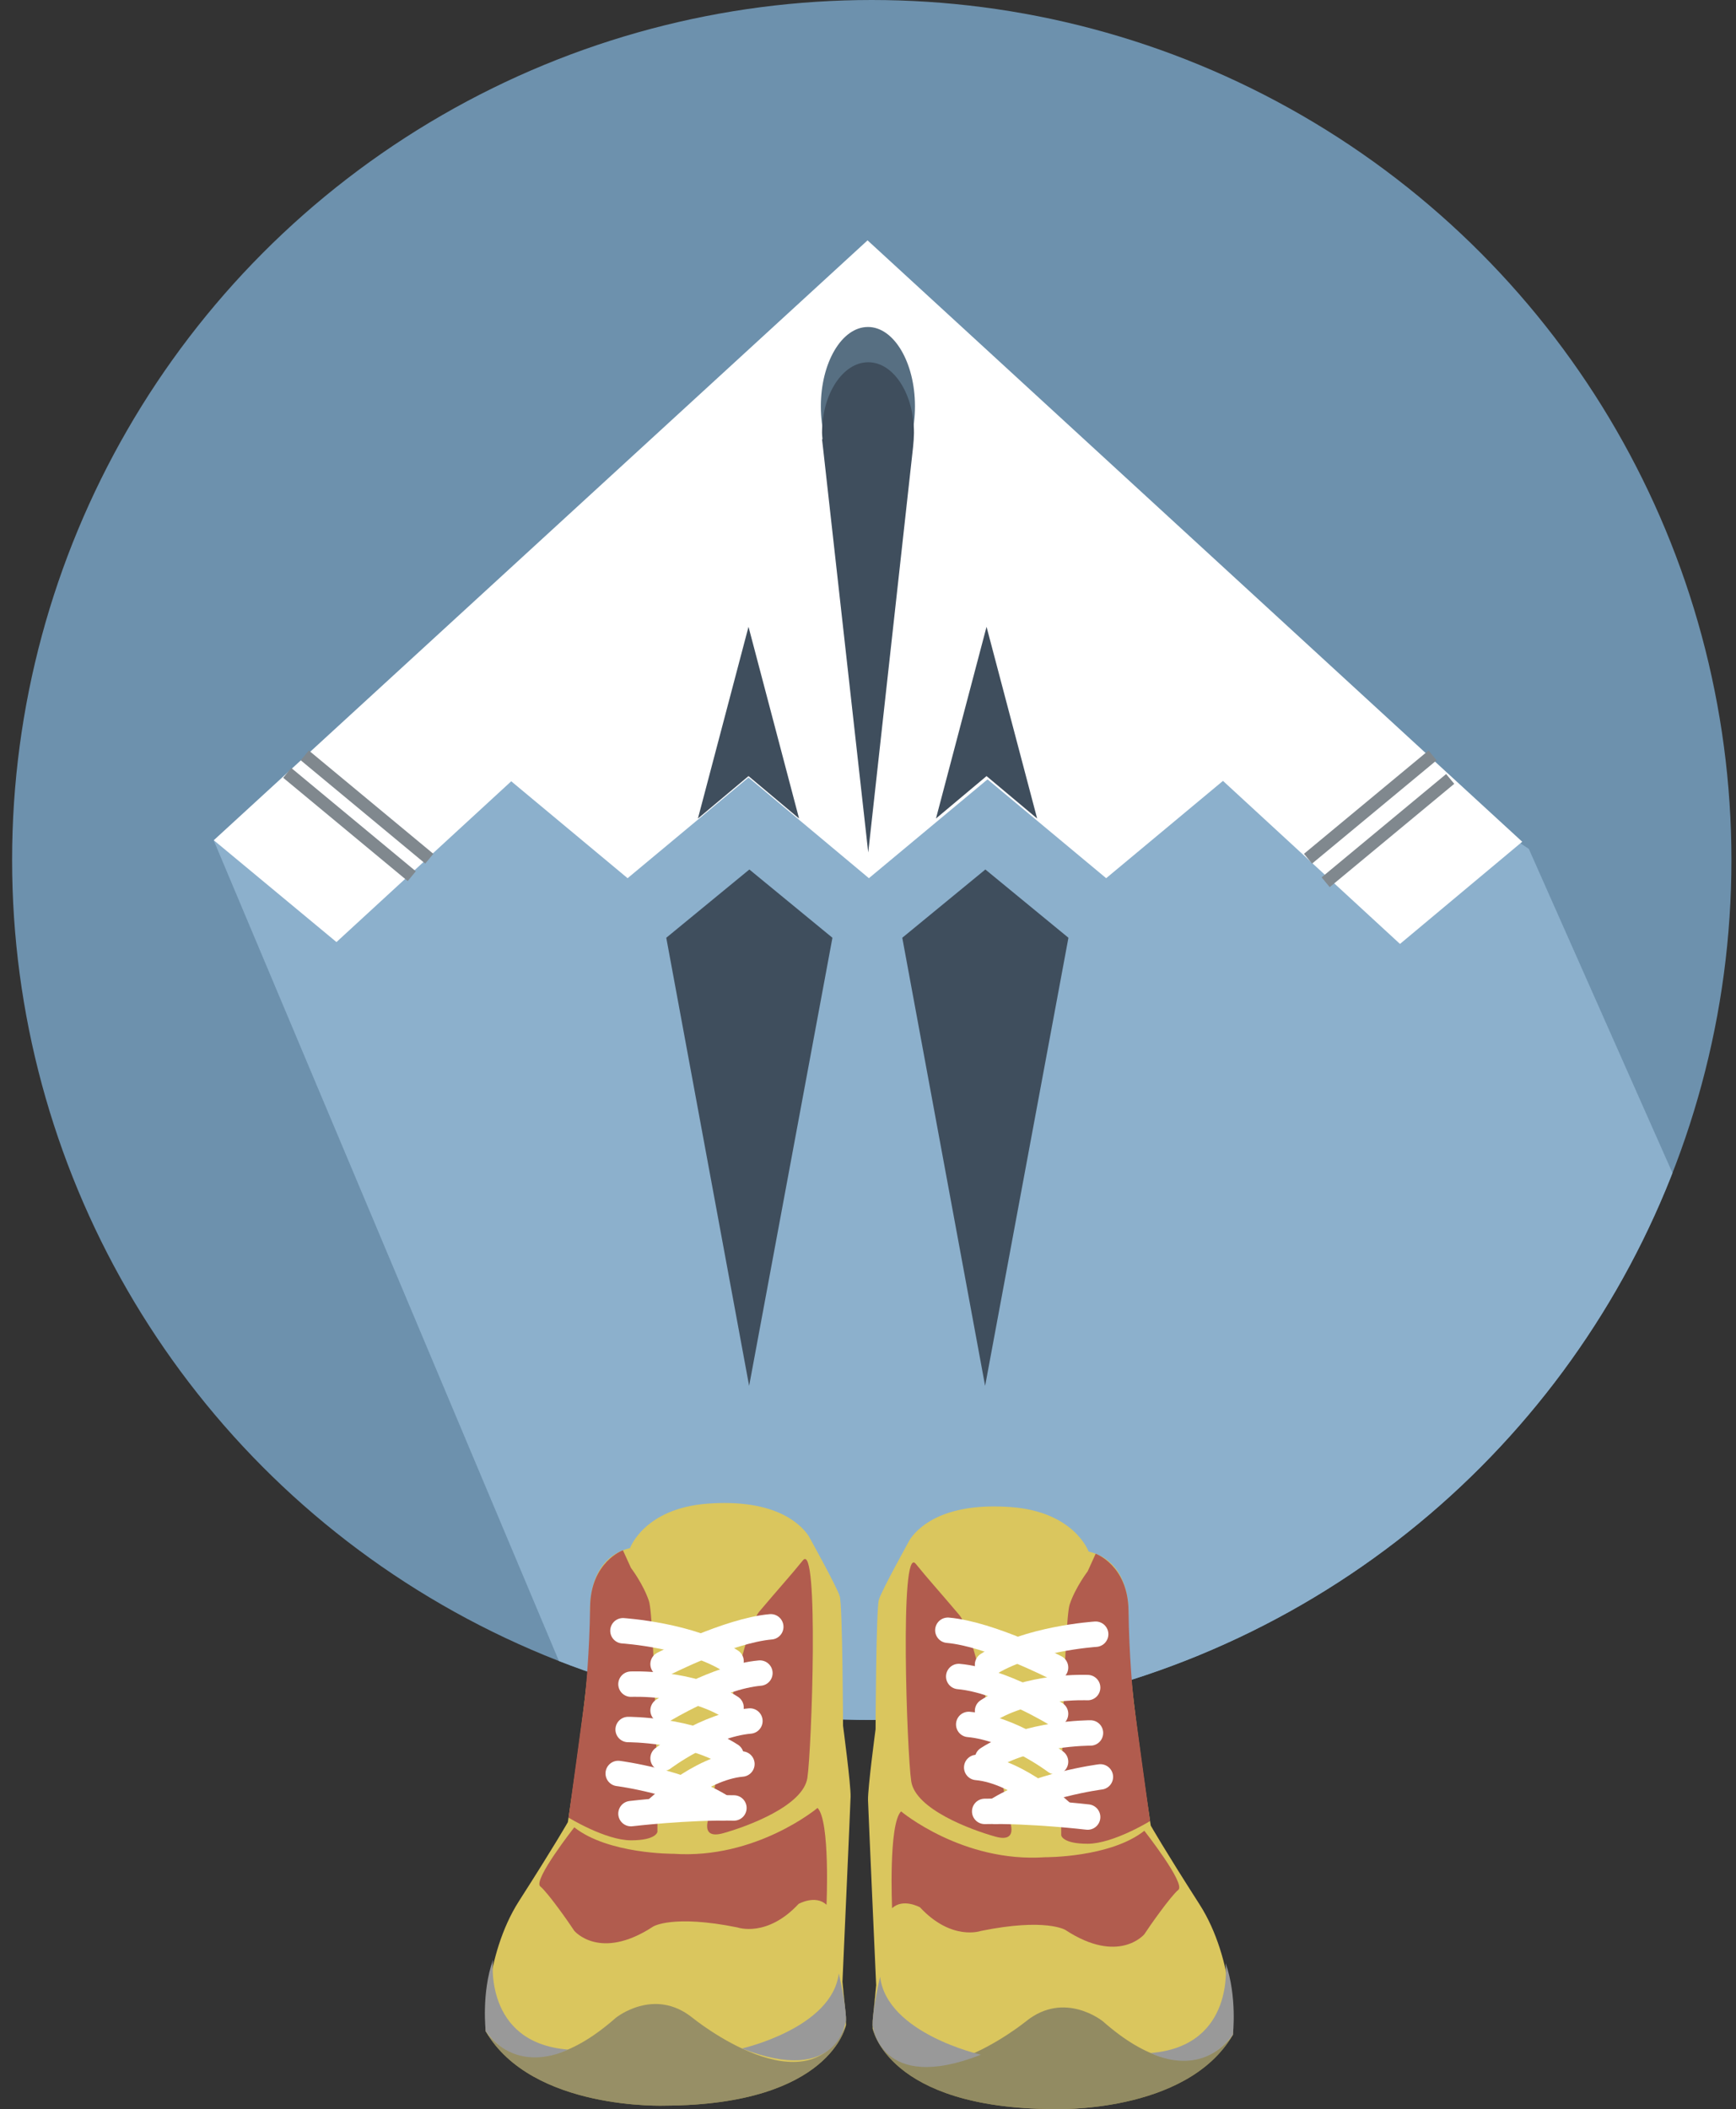 <?xml version="1.0" encoding="utf-8"?>
<!-- Generator: Adobe Illustrator 17.0.0, SVG Export Plug-In . SVG Version: 6.00 Build 0)  -->
<!DOCTYPE svg PUBLIC "-//W3C//DTD SVG 1.1//EN" "http://www.w3.org/Graphics/SVG/1.1/DTD/svg11.dtd">
<svg version="1.1" id="Layer_1" xmlns="http://www.w3.org/2000/svg" xmlns:xlink="http://www.w3.org/1999/xlink" x="0px" y="0px"
	 width="136.687px" height="166.005px" viewBox="0 0 136.687 166.005" enable-background="new 0 0 136.687 166.005"
	 xml:space="preserve">
<rect x="0" y="0" width="136.687" height="166.005" fill="#333333" stroke="none"/>
<g>
	<circle fill="#6D91AD" cx="68.64" cy="67.687" r="67.687"/>
	<g>
		<defs>
			<circle id="SVGID_1_" cx="68.64" cy="67.687" r="67.687"/>
		</defs>
		<clipPath id="SVGID_2_">
			<use xlink:href="#SVGID_1_"  overflow="visible"/>
		</clipPath>
		<polygon clip-path="url(#SVGID_2_)" fill="#8CB0CC" points="16.832,66.159 57.485,162.755 151.835,137.764 120.375,66.813 
			77.686,38.221 		"/>
	</g>
	<g>
		<defs>
			<circle id="SVGID_3_" cx="68.64" cy="67.687" r="67.687"/>
		</defs>
		<clipPath id="SVGID_4_">
			<use xlink:href="#SVGID_3_"  overflow="visible"/>
		</clipPath>
	</g>
	<g>
		<defs>
			<rect id="SVGID_5_" x="0" y="4.187" width="136.687" height="161.818"/>
		</defs>
		<clipPath id="SVGID_6_">
			<use xlink:href="#SVGID_5_"  overflow="visible"/>
		</clipPath>
		<g clip-path="url(#SVGID_6_)">
			<defs>
				<rect id="SVGID_7_" x="0" y="4.187" width="136.687" height="161.818"/>
			</defs>
			<clipPath id="SVGID_8_">
				<use xlink:href="#SVGID_7_"  overflow="visible"/>
			</clipPath>
			<g opacity="0.6" clip-path="url(#SVGID_8_)">
				<g>
					<defs>
						<path id="SVGID_9_" d="M68.707,159.649L68.707,159.649z"/>
					</defs>
					<clipPath id="SVGID_10_">
						<use xlink:href="#SVGID_9_"  overflow="visible"/>
					</clipPath>
				</g>
			</g>
			<path clip-path="url(#SVGID_8_)" fill="#DAC65E" d="M97.074,160.151c0,0,0.167-5.904-2.622-10.255s-3.846-6.211-3.846-6.211
				s-2.141-13.872-1.77-16.252c0,0,0.484-4.463-3.124-5.318c0,0-1.115-3.124-6.099-3.496c-4.983-0.372-7.14,1.339-7.958,2.529
				c0,0-2.232,4.016-2.455,4.76s-0.26,10.19-0.26,10.19s-0.623,4.668-0.595,5.588c0.028,0.921,0.641,14.56,0.641,14.56l-0.273,2.763
				l-0.006,0.64c0,0,1.172,6.276,14.184,6.35C82.891,165.999,93.411,166.427,97.074,160.151"/>
			<g opacity="0.6" clip-path="url(#SVGID_8_)">
				<g>
					<defs>
						<rect id="SVGID_11_" x="68.707" y="156.246" width="28.367" height="9.759"/>
					</defs>
					<clipPath id="SVGID_12_">
						<use xlink:href="#SVGID_11_"  overflow="visible"/>
					</clipPath>
					<path clip-path="url(#SVGID_12_)" fill="#636464" d="M68.986,156.246l-0.274,2.763l-0.005,0.64c0,0,1.172,6.276,14.183,6.35
						c0,0,10.521,0.428,14.184-5.848c0,0-3.18,5.16-10.237-1.06c0,0-3.012-2.454-6.052,0c0,0-9.121,7.419-12.078,0.558"/>
				</g>
			</g>
			<path clip-path="url(#SVGID_8_)" fill="#999999" d="M96.498,154.507c0,0,0.787,6.535-5.892,7.079c0,0,3.884,2.088,6.468-1.435
				C97.074,160.151,97.428,157.148,96.498,154.507"/>
			<path clip-path="url(#SVGID_8_)" fill="#999999" d="M69.297,155.586c0,0-0.599,2.507-0.59,3.82c0,0,0.559,5.44,8.528,2.315
				C77.236,161.721,69.84,160.061,69.297,155.586"/>
			<path clip-path="url(#SVGID_8_)" fill="#B15C4E" d="M90.101,144.094c0,0,3.273,4.165,2.678,4.649
				c-0.595,0.483-2.269,2.863-2.678,3.496c0,0-2.008,2.417-6.211-0.335c0,0-1.525-0.967-6.657,0.074c0,0-2.306,0.818-4.797-1.859
				c0,0-1.339-0.744-2.195,0.074c0,0-0.297-6.62,0.707-7.624c0,0,4.835,4.054,11.343,3.608
				C82.291,146.177,87.423,146.214,90.101,144.094"/>
			<path clip-path="url(#SVGID_8_)" fill="#B15C4E" d="M72.101,123.081c0.927,1.149,1.785,2.083,3.421,4.017
				c1.637,1.933,3.868,15.917,3.868,15.917s1.004,2.101-1.004,1.543s-6.304-2.175-6.638-4.351
				C71.413,138.031,70.822,121.495,72.101,123.081"/>
			<path clip-path="url(#SVGID_8_)" fill="#B15C4E" d="M83.555,142.286c0,0,0.223-14.667,0.669-16.006
				c0.447-1.339,1.414-2.603,1.414-2.603l0.632-1.388c0,0,2.542,0.912,2.586,4.473c0.044,3.561,0.344,6.598,0.43,7.32
				c0.087,0.722,1.265,9.249,1.265,9.249s-2.905,1.786-4.913,1.786c-2.009,0-2.083-0.67-2.083-0.67V142.286z"/>
			
				<path clip-path="url(#SVGID_8_)" fill="none" stroke="#FFFFFF" stroke-width="2" stroke-linecap="round" stroke-miterlimit="10" d="
				M85.638,143.015c0,0-4.388-0.521-8.107-0.446"/>
			
				<path clip-path="url(#SVGID_8_)" fill="none" stroke="#FFFFFF" stroke-width="2" stroke-linecap="round" stroke-miterlimit="10" d="
				M83.741,142.789c0,0-3.488-3.381-6.839-3.678"/>
			
				<path clip-path="url(#SVGID_8_)" fill="none" stroke="#FFFFFF" stroke-width="2" stroke-linecap="round" stroke-miterlimit="10" d="
				M86.642,139.854c0,0-5.095,0.655-8.256,2.708"/>
			
				<path clip-path="url(#SVGID_8_)" fill="none" stroke="#FFFFFF" stroke-width="2" stroke-linecap="round" stroke-miterlimit="10" d="
				M83.112,138.659c0,0-3.488-2.637-6.839-2.934"/>
			
				<path clip-path="url(#SVGID_8_)" fill="none" stroke="#FFFFFF" stroke-width="2" stroke-linecap="round" stroke-miterlimit="10" d="
				M85.861,136.395c0,0-4.944-0.016-8.105,2.037"/>
			
				<path clip-path="url(#SVGID_8_)" fill="none" stroke="#FFFFFF" stroke-width="2" stroke-linecap="round" stroke-miterlimit="10" d="
				M83.112,134.887c0,0-4.276-2.637-7.626-2.934"/>
			
				<path clip-path="url(#SVGID_8_)" fill="none" stroke="#FFFFFF" stroke-width="2" stroke-linecap="round" stroke-miterlimit="10" d="
				M85.638,132.825c0,0-4.721-0.217-7.882,1.835"/>
			
				<path clip-path="url(#SVGID_8_)" fill="none" stroke="#FFFFFF" stroke-width="2" stroke-linecap="round" stroke-miterlimit="10" d="
				M83.112,131.246c0,0-5.131-2.637-8.482-2.934"/>
			
				<path clip-path="url(#SVGID_8_)" fill="none" stroke="#FFFFFF" stroke-width="2" stroke-linecap="round" stroke-miterlimit="10" d="
				M86.27,128.623c0,0-5.353,0.343-8.514,2.396"/>
			<g opacity="0.6" clip-path="url(#SVGID_8_)">
				<g>
					<defs>
						<path id="SVGID_13_" d="M66.611,159.378L66.611,159.378z"/>
					</defs>
					<clipPath id="SVGID_14_">
						<use xlink:href="#SVGID_13_"  overflow="visible"/>
					</clipPath>
				</g>
			</g>
			<path clip-path="url(#SVGID_8_)" fill="#DAC65E" d="M38.244,159.88c0,0-0.167-5.904,2.622-10.255
				c2.789-4.351,3.846-6.211,3.846-6.211s2.141-13.872,1.77-16.252c0,0-0.484-4.463,3.124-5.318c0,0,1.115-3.124,6.099-3.496
				c4.983-0.372,7.14,1.339,7.958,2.529c0,0,2.232,4.016,2.455,4.76s0.26,10.19,0.26,10.19s0.623,4.668,0.595,5.588
				c-0.028,0.921-0.641,14.56-0.641,14.56l0.273,2.763l0.006,0.64c0,0-1.172,6.276-14.184,6.35
				C52.427,165.728,41.907,166.156,38.244,159.88"/>
			<g opacity="0.6" clip-path="url(#SVGID_8_)">
				<g>
					<defs>
						<rect id="SVGID_15_" x="38.244" y="155.975" width="28.367" height="9.759"/>
					</defs>
					<clipPath id="SVGID_16_">
						<use xlink:href="#SVGID_15_"  overflow="visible"/>
					</clipPath>
					<path clip-path="url(#SVGID_16_)" fill="#6B6B6B" d="M66.332,155.975l0.274,2.763l0.005,0.64c0,0-1.172,6.276-14.183,6.35
						c0,0-10.521,0.428-14.184-5.848c0,0,3.18,5.16,10.237-1.06c0,0,3.012-2.455,6.052,0c0,0,9.121,7.419,12.078,0.558"/>
				</g>
			</g>
			<path clip-path="url(#SVGID_8_)" fill="#999999" d="M38.82,154.237c0,0-0.787,6.535,5.892,7.079c0,0-3.884,2.088-6.468-1.435
				C38.244,159.881,37.89,156.878,38.82,154.237"/>
			<path clip-path="url(#SVGID_8_)" fill="#999999" d="M66.044,155.315c0,0,0.576,2.417,0.567,3.682c0,0-0.537,5.244-8.195,2.232
				C58.416,161.229,65.522,159.629,66.044,155.315"/>
			<path clip-path="url(#SVGID_8_)" fill="#B15C4E" d="M45.217,143.823c0,0-3.273,4.165-2.678,4.649
				c0.595,0.483,2.269,2.863,2.678,3.496c0,0,2.008,2.417,6.211-0.335c0,0,1.525-0.967,6.657,0.074c0,0,2.306,0.818,4.797-1.859
				c0,0,1.339-0.744,2.195,0.074c0,0,0.297-6.62-0.707-7.624c0,0-4.835,4.054-11.343,3.608
				C53.027,145.906,47.895,145.943,45.217,143.823"/>
			<path clip-path="url(#SVGID_8_)" fill="#B15C4E" d="M63.217,122.811c-0.927,1.149-1.785,2.083-3.421,4.017
				c-1.637,1.933-3.868,15.917-3.868,15.917s-1.004,2.101,1.004,1.543c2.008-0.558,6.304-2.175,6.638-4.351
				C63.905,137.761,64.496,121.225,63.217,122.811"/>
			<path clip-path="url(#SVGID_8_)" fill="#B15C4E" d="M51.763,142.015c0,0-0.223-14.667-0.669-16.006
				c-0.447-1.339-1.414-2.603-1.414-2.603l-0.632-1.388c0,0-2.542,0.912-2.586,4.473c-0.044,3.561-0.344,6.598-0.43,7.32
				c-0.087,0.722-1.265,9.249-1.265,9.249s2.905,1.786,4.913,1.786c2.009,0,2.083-0.67,2.083-0.67V142.015z"/>
			
				<path clip-path="url(#SVGID_8_)" fill="none" stroke="#FFFFFF" stroke-width="2" stroke-linecap="round" stroke-miterlimit="10" d="
				M49.68,142.745c0,0,4.388-0.521,8.107-0.446"/>
			
				<path clip-path="url(#SVGID_8_)" fill="none" stroke="#FFFFFF" stroke-width="2" stroke-linecap="round" stroke-miterlimit="10" d="
				M51.577,142.518c0,0,3.488-3.381,6.839-3.678"/>
			
				<path clip-path="url(#SVGID_8_)" fill="none" stroke="#FFFFFF" stroke-width="2" stroke-linecap="round" stroke-miterlimit="10" d="
				M48.676,139.584c0,0,5.095,0.655,8.256,2.708"/>
			
				<path clip-path="url(#SVGID_8_)" fill="none" stroke="#FFFFFF" stroke-width="2" stroke-linecap="round" stroke-miterlimit="10" d="
				M52.207,138.389c0,0,3.488-2.637,6.839-2.934"/>
			
				<path clip-path="url(#SVGID_8_)" fill="none" stroke="#FFFFFF" stroke-width="2" stroke-linecap="round" stroke-miterlimit="10" d="
				M49.457,136.125c0,0,4.944-0.016,8.105,2.037"/>
			
				<path clip-path="url(#SVGID_8_)" fill="none" stroke="#FFFFFF" stroke-width="2" stroke-linecap="round" stroke-miterlimit="10" d="
				M52.207,134.617c0,0,4.276-2.637,7.626-2.934"/>
			
				<path clip-path="url(#SVGID_8_)" fill="none" stroke="#FFFFFF" stroke-width="2" stroke-linecap="round" stroke-miterlimit="10" d="
				M49.68,132.555c0,0,4.721-0.217,7.882,1.835"/>
			
				<path clip-path="url(#SVGID_8_)" fill="none" stroke="#FFFFFF" stroke-width="2" stroke-linecap="round" stroke-miterlimit="10" d="
				M52.207,130.975c0,0,5.131-2.637,8.482-2.934"/>
			
				<path clip-path="url(#SVGID_8_)" fill="none" stroke="#FFFFFF" stroke-width="2" stroke-linecap="round" stroke-miterlimit="10" d="
				M49.048,128.352c0,0,5.353,0.343,8.514,2.396"/>
		</g>
	</g>
	<polygon fill="#3F4E5D" points="52.46,73.808 58.984,109.078 65.543,73.808 59.002,68.435 	"/>
	<polygon fill="#3F4E5D" points="71.042,73.808 77.565,109.078 84.125,73.808 77.584,68.435 	"/>
	<polygon fill="#FFFFFF" points="16.832,66.132 26.492,74.147 40.253,61.492 49.415,69.12 58.933,61.195 68.415,69.12 
		77.755,61.342 87.096,69.12 96.293,61.461 110.231,74.294 119.855,66.251 68.308,18.918 	"/>
	<path fill="#576F82" d="M68.337,25.736c2.043-0.005,3.702,2.787,3.705,6.234c0.002,3.448-1.651,6.246-3.695,6.251h-0.01
		c-2.044,0.005-3.702-2.784-3.706-6.233c-0.003-3.448,1.651-6.248,3.695-6.251H68.337z"/>
	<path fill="#3F4E5D" d="M64.725,34.574l0.072,0.62l3.565,31.901l3.529-31.901c0.047-0.443,0.063-0.735,0.072-1.123
		c0-3.067-1.602-5.559-3.601-5.559c-2,0-3.637,2.493-3.637,5.559c0,0.172,0.026,0.334,0.036,0.503H64.725z"/>
	<polygon fill="#3F4E5D" points="58.935,49.333 54.952,64.422 58.935,61.084 62.916,64.422 	"/>
	<polygon fill="#3F4E5D" points="77.677,49.333 73.696,64.422 77.677,61.084 81.661,64.422 	"/>
	<line fill="none" stroke="#80888E" stroke-miterlimit="10" x1="32.421" y1="68.961" x2="22.615" y2="60.83"/>
	<line fill="none" stroke="#80888E" stroke-miterlimit="10" x1="33.801" y1="67.586" x2="23.997" y2="59.455"/>
	<line fill="none" stroke="#80888E" stroke-miterlimit="10" x1="104.378" y1="69.438" x2="114.184" y2="61.307"/>
	<line fill="none" stroke="#80888E" stroke-miterlimit="10" x1="102.989" y1="67.586" x2="112.796" y2="59.455"/>
</g>
</svg>
